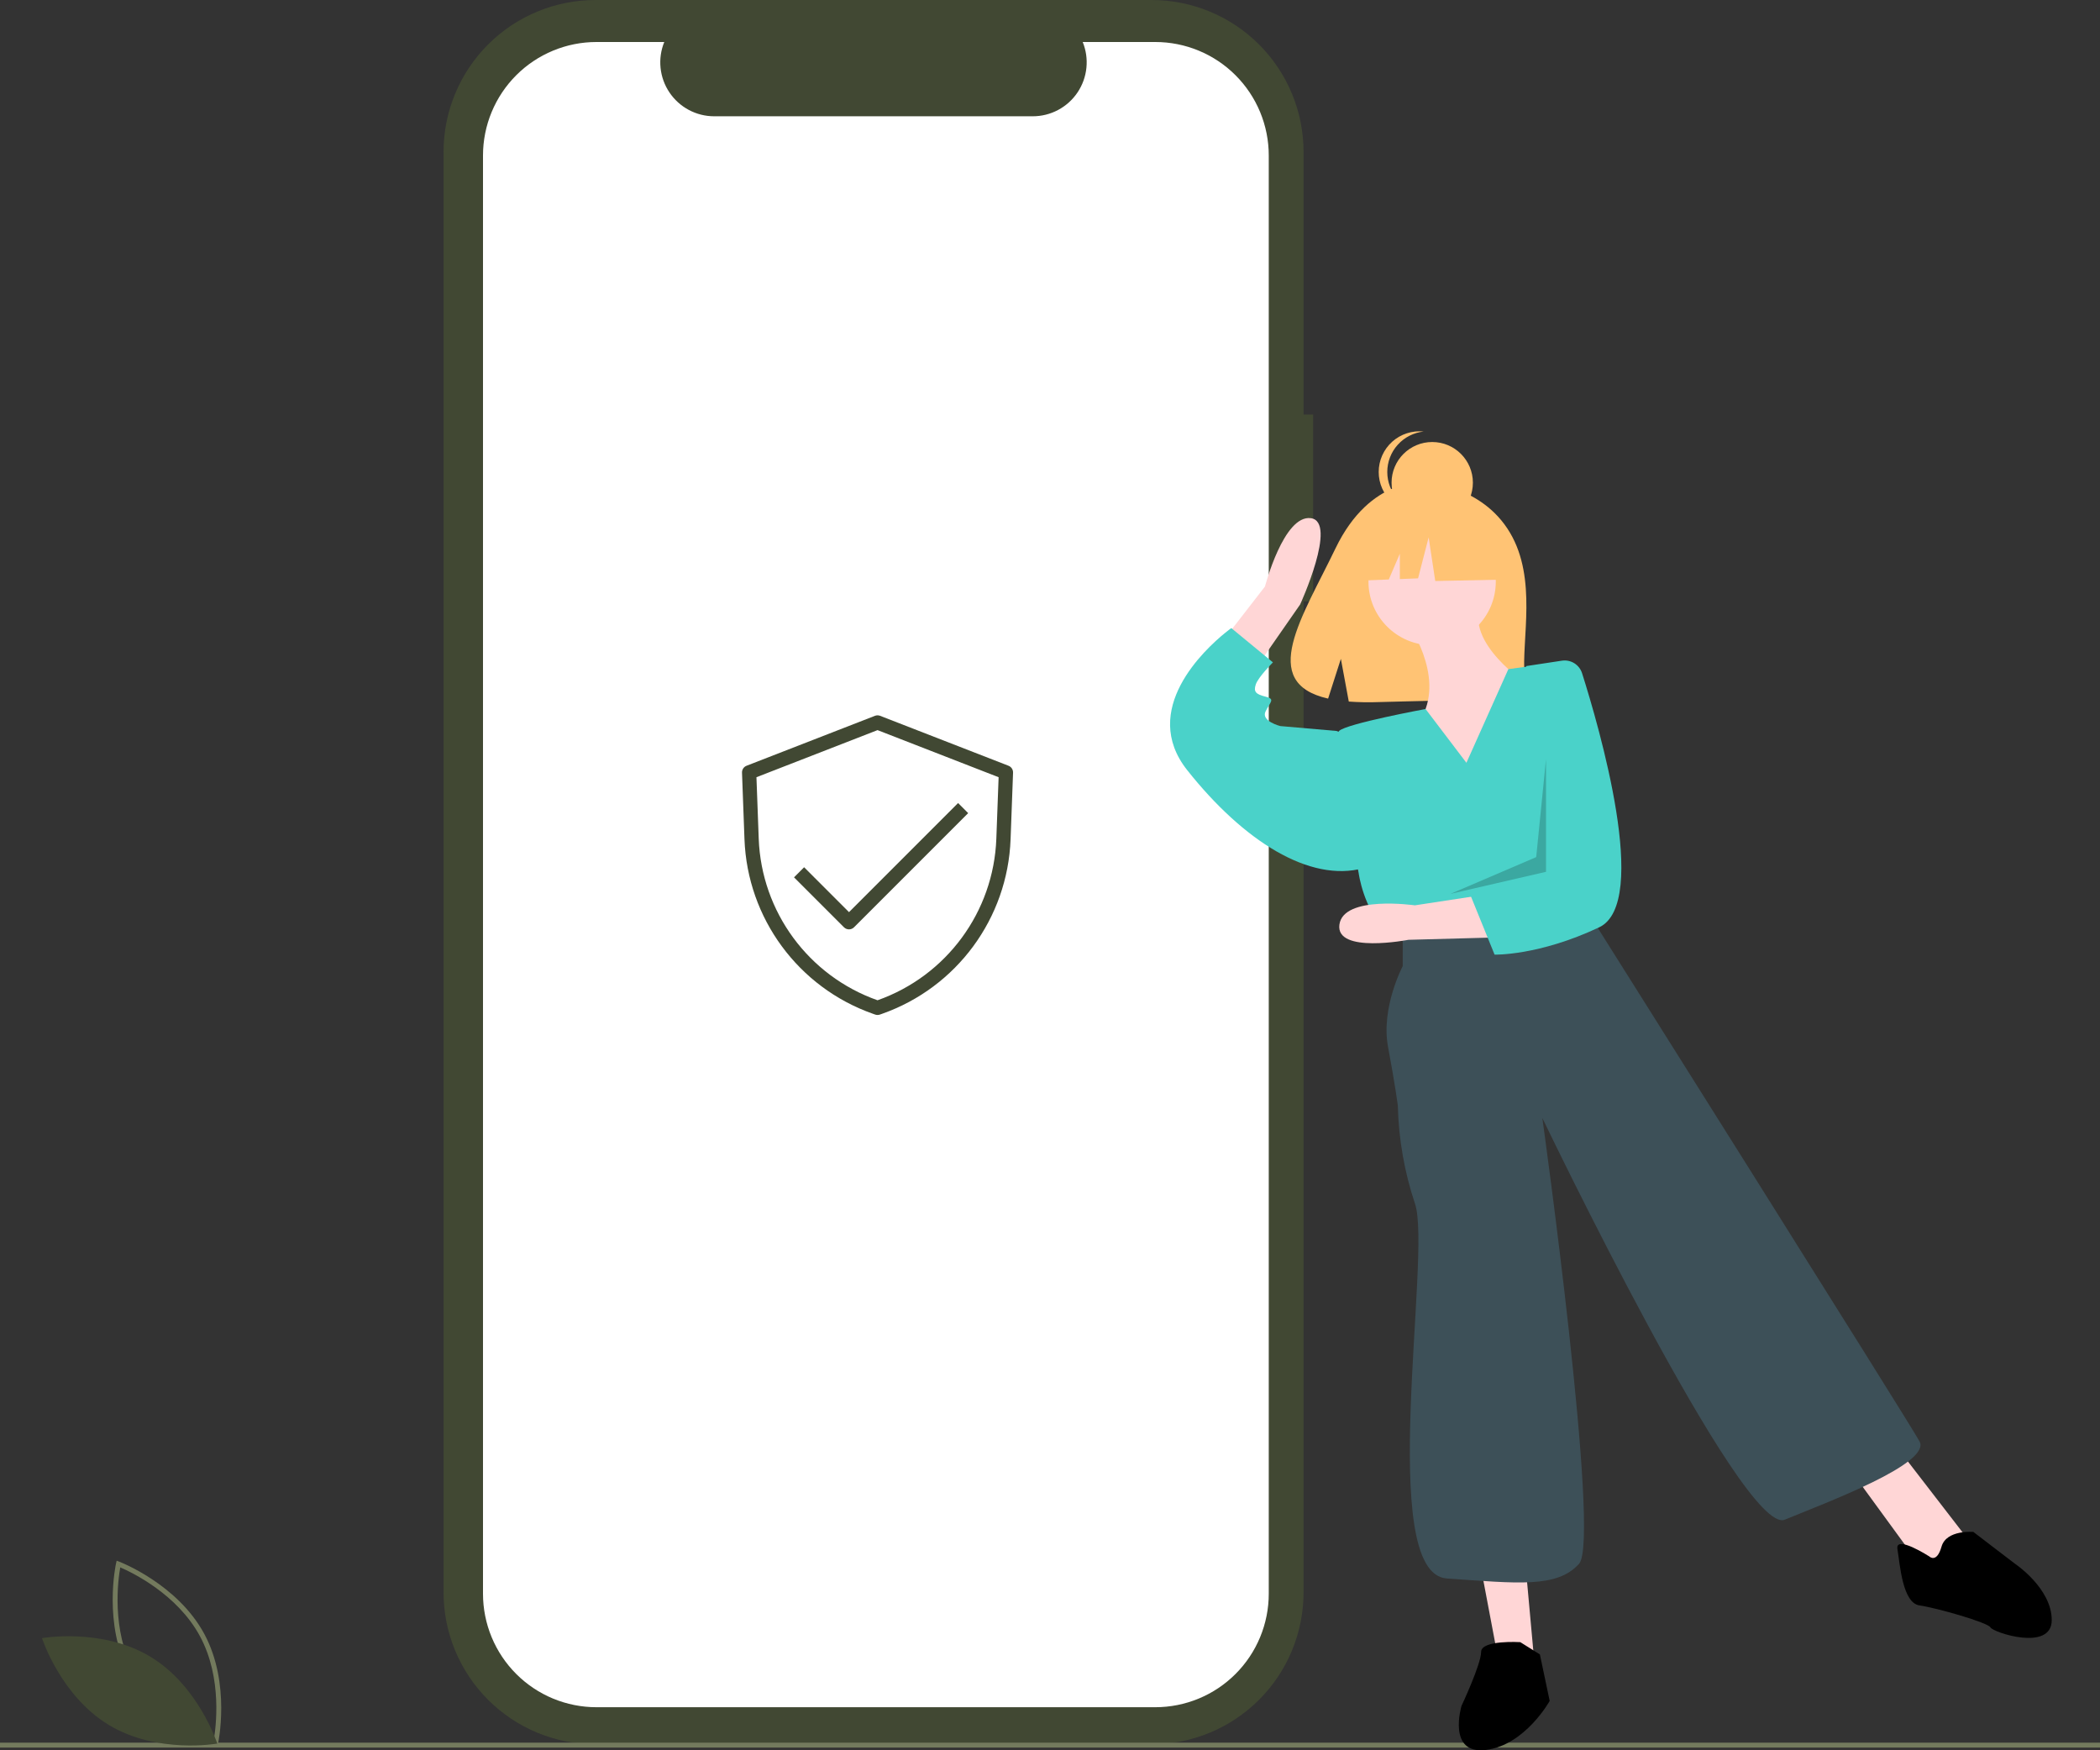 <svg width="276" height="230" viewBox="0 0 276 230" fill="none" xmlns="http://www.w3.org/2000/svg">
<rect x="0" y="0" width="276" height="230" fill="#333333" stroke="none"/>
<path d="M172.585 54.469H171.326V19.968C171.326 17.346 170.809 14.749 169.806 12.327C168.802 9.904 167.331 7.703 165.477 5.849C163.623 3.994 161.422 2.523 158.999 1.52C156.576 0.516 153.98 -9.72189e-06 151.357 1.37249e-10H78.263C75.64 -9.29919e-06 73.044 0.516 70.621 1.52C68.198 2.523 65.997 3.994 64.143 5.849C62.288 7.703 60.818 9.904 59.814 12.327C58.811 14.749 58.294 17.346 58.294 19.968V209.243C58.294 211.866 58.811 214.462 59.814 216.885C60.818 219.308 62.288 221.509 64.143 223.363C65.997 225.217 68.198 226.688 70.621 227.692C73.044 228.695 75.64 229.212 78.263 229.212H151.357C153.98 229.212 156.576 228.695 158.999 227.692C161.422 226.688 163.623 225.217 165.477 223.363C167.331 221.509 168.802 219.308 169.806 216.885C170.809 214.462 171.326 211.866 171.326 209.243V79.028H172.585L172.585 54.469Z" fill="#414833"/>
<path d="M276 229H0V229.644H276V229Z" fill="#737A5D"/>
<path d="M151.839 5.52H142.298C142.737 6.595 142.904 7.762 142.785 8.918C142.667 10.074 142.266 11.183 141.618 12.147C140.97 13.111 140.095 13.901 139.069 14.448C138.044 14.994 136.9 15.28 135.738 15.28H93.863C92.701 15.28 91.557 14.994 90.532 14.448C89.507 13.901 88.632 13.111 87.984 12.147C87.335 11.183 86.934 10.074 86.816 8.918C86.697 7.762 86.865 6.595 87.304 5.52H78.392C76.434 5.52 74.495 5.905 72.686 6.655C70.876 7.404 69.232 8.502 67.848 9.887C66.463 11.272 65.365 12.916 64.615 14.725C63.866 16.534 63.48 18.473 63.48 20.432V209.429C63.48 211.387 63.866 213.326 64.615 215.136C65.365 216.945 66.463 218.589 67.848 219.973C69.232 221.358 70.876 222.457 72.685 223.206C74.495 223.955 76.434 224.341 78.392 224.341H151.839C153.797 224.341 155.736 223.955 157.546 223.206C159.355 222.457 160.999 221.358 162.383 219.973C163.768 218.589 164.867 216.945 165.616 215.136C166.365 213.326 166.751 211.387 166.751 209.429V20.432C166.751 18.473 166.365 16.534 165.616 14.725C164.867 12.916 163.768 11.272 162.383 9.887C160.999 8.502 159.355 7.404 157.546 6.655C155.736 5.905 153.797 5.52 151.839 5.52V5.52Z" fill="white"/>
<path d="M28.554 229.61L28.209 229.48C28.133 229.452 20.578 226.557 17.038 219.994C13.499 213.43 15.232 205.527 15.25 205.448L15.332 205.088L15.677 205.217C15.753 205.246 23.308 208.141 26.847 214.704C30.387 221.268 28.654 229.171 28.636 229.25L28.554 229.61ZM17.605 219.688C20.597 225.238 26.568 228.082 28.081 228.732C28.368 227.11 29.27 220.554 26.28 215.01C23.291 209.466 17.318 206.617 15.805 205.966C15.517 207.588 14.616 214.144 17.605 219.688Z" fill="#737A5D"/>
<path d="M19.743 217.692C26.104 221.519 28.553 229.12 28.553 229.12C28.553 229.12 20.691 230.517 14.33 226.69C7.97 222.863 5.52 215.262 5.52 215.262C5.52 215.262 13.383 213.866 19.743 217.692Z" fill="#414833"/>
<path d="M198.458 70.004C194.722 63.691 187.33 63.397 187.33 63.397C187.33 63.397 180.128 62.476 175.508 72.09C171.201 81.052 165.257 89.704 174.551 91.802L176.229 86.577L177.269 92.191C178.592 92.286 179.919 92.308 181.245 92.258C191.197 91.937 200.675 92.353 200.37 88.781C199.965 84.034 202.053 76.078 198.458 70.004Z" fill="#FFC374"/>
<path d="M185.004 81.891C185.004 81.891 189.832 88.651 186.935 94.123C184.038 99.595 193.694 105.388 193.694 105.388L200.776 89.938C200.776 89.938 192.407 84.466 194.66 79.316L185.004 81.891Z" fill="#FFD6D6"/>
<path d="M188.222 84.788C192.844 84.788 196.591 81.042 196.591 76.42C196.591 71.798 192.844 68.051 188.222 68.051C183.6 68.051 179.854 71.798 179.854 76.42C179.854 81.042 183.6 84.788 188.222 84.788Z" fill="#FFD6D6"/>
<path d="M159.26 86.094L166.254 77.071C166.254 77.071 168.716 67.612 172.283 68.092C175.85 68.571 170.874 79.435 170.874 79.435L163.925 89.423L159.26 86.094Z" fill="#FFD6D6"/>
<path d="M194.66 206.136L196.913 218.045L201.741 219.333L200.454 205.17L194.66 206.136Z" fill="#FFD6D6"/>
<path d="M243.263 193.261L251.954 205.17L255.495 206.779L258.392 201.951L249.701 190.686L243.263 193.261Z" fill="#FFD6D6"/>
<path d="M192.729 100.238L187.359 93.17C187.359 93.17 176.957 95.088 175.991 96.054C175.025 97.02 178.566 114.723 178.566 114.723C178.566 114.723 179.21 119.551 182.107 122.126L185.004 124.057L208.823 119.229L209.718 108.631C210.044 104.771 209.561 100.885 208.298 97.223C207.035 93.56 205.021 90.202 202.385 87.363L198.241 87.93L192.729 100.238Z" fill="#4AD2C9"/>
<path d="M177.279 96.698L175.669 96.054L168.266 95.41C168.266 95.41 165.691 94.766 166.335 93.479C166.978 92.192 167.622 91.87 166.335 91.548C165.047 91.226 164.725 90.904 165.047 89.938C165.369 88.973 167.3 87.041 167.3 87.041L161.828 82.535C161.828 82.535 161.532 82.745 161.054 83.132C158.337 85.332 149.74 93.268 156.035 101.204C163.438 110.538 172.129 116.01 179.21 114.079L177.279 96.698Z" fill="#4AD2C9"/>
<path d="M184.36 122.447V126.954C184.36 126.954 181.463 132.425 182.429 137.576C183.394 142.726 183.716 145.301 183.716 145.301C183.821 149.681 184.581 154.02 185.969 158.176C188.222 164.613 180.819 206.779 190.154 207.423C199.488 208.067 204.638 208.71 207.535 205.492C210.432 202.273 202.707 146.91 202.707 146.91C202.707 146.91 229.101 201.951 234.573 199.698C240.045 197.445 253.885 192.295 252.276 189.398C250.667 186.501 210.11 122.125 210.11 122.125L208.822 119.229L184.36 122.447Z" fill="#3D5058"/>
<path d="M199.81 215.792C199.81 215.792 194.66 215.47 194.66 217.079C194.66 218.689 192.085 224.161 192.085 224.161C192.085 224.161 190.154 230.598 195.304 229.955C200.454 229.311 203.673 223.517 203.673 223.517L202.385 217.401L199.81 215.792Z" fill="black"/>
<path d="M253.563 204.526C253.563 204.526 249.057 201.629 249.379 203.56C249.701 205.491 250.023 210.641 252.276 210.963C254.529 211.285 261.288 213.216 261.61 213.86C261.932 214.504 269.657 217.079 269.657 212.894C269.657 208.71 264.829 205.491 264.829 205.491L259.357 201.307C259.357 201.307 255.817 200.985 255.173 203.238C254.529 205.491 253.563 204.526 253.563 204.526Z" fill="black"/>
<path d="M188.235 68.773C191.187 68.773 193.579 66.38 193.579 63.428C193.579 60.477 191.187 58.084 188.235 58.084C185.283 58.084 182.891 60.477 182.891 63.428C182.891 66.38 185.283 68.773 188.235 68.773Z" fill="#FFC374"/>
<path d="M182.328 62.022C182.328 60.702 182.817 59.429 183.7 58.448C184.583 57.467 185.797 56.847 187.11 56.708C186.365 56.628 185.611 56.707 184.898 56.938C184.185 57.169 183.528 57.547 182.971 58.048C182.413 58.549 181.968 59.162 181.662 59.847C181.357 60.531 181.2 61.273 181.2 62.022C181.2 62.772 181.357 63.513 181.662 64.198C181.968 64.882 182.413 65.495 182.971 65.996C183.528 66.497 184.185 66.876 184.898 67.107C185.611 67.338 186.365 67.416 187.11 67.336C185.797 67.198 184.583 66.578 183.7 65.597C182.817 64.615 182.328 63.342 182.328 62.022V62.022Z" fill="#FFC374"/>
<path d="M196.806 69.394L189.504 65.568L179.419 67.133L177.333 76.348L182.527 76.148L183.978 72.763V76.093L186.374 76L187.765 70.611L188.634 76.348L197.154 76.174L196.806 69.394Z" fill="#FFC374"/>
<path d="M196.369 123.194L185.107 123.498C185.107 123.498 175.498 125.368 176.037 121.49C176.576 117.611 185.951 118.968 185.951 118.968L196.212 117.402L196.369 123.194Z" fill="#FFD6D6"/>
<path d="M205.279 86.818C205.845 86.732 206.423 86.852 206.909 87.154C207.395 87.457 207.757 87.923 207.93 88.469C210.135 95.416 216.927 118.665 210.179 121.855C202.23 125.612 196.43 125.446 196.43 125.446L193.325 117.802L196.151 115.15L199.169 95.749L200.615 87.525L205.279 86.818Z" fill="#4AD2C9"/>
<path opacity="0.2" d="M203.19 99.756L201.902 112.631L190.636 117.459L203.19 114.562V99.756Z" fill="black"/>
<g clip-path="url(#clip0_974_7049)">
<path fill-rule="evenodd" clip-rule="evenodd" d="M114.993 94.064C115.211 93.979 115.454 93.979 115.672 94.064L132.547 100.626C132.92 100.771 133.159 101.136 133.144 101.535L132.82 110.281C132.436 120.663 125.747 129.756 115.95 133.214L115.645 133.322C115.443 133.393 115.222 133.393 115.021 133.322L114.715 133.214C104.918 129.756 98.229 120.663 97.845 110.281L97.521 101.535C97.506 101.136 97.746 100.771 98.118 100.626L114.993 94.064ZM99.419 102.132L99.718 110.212C100.074 119.822 106.265 128.24 115.333 131.443C124.4 128.24 130.591 119.822 130.947 110.212L131.246 102.132L115.333 95.943L99.419 102.132Z" fill="#414833"/>
<path fill-rule="evenodd" clip-rule="evenodd" d="M127.245 106.851L112.245 121.851C111.879 122.217 111.286 122.217 110.92 121.851L104.357 115.289L105.683 113.963L111.582 119.862L125.92 105.525L127.245 106.851Z" fill="#414833"/>
</g>
<defs>
<clipPath id="clip0_974_7049">
<rect width="45" height="45" fill="white" transform="translate(97.52 92)"/>
</clipPath>
</defs>
</svg>
